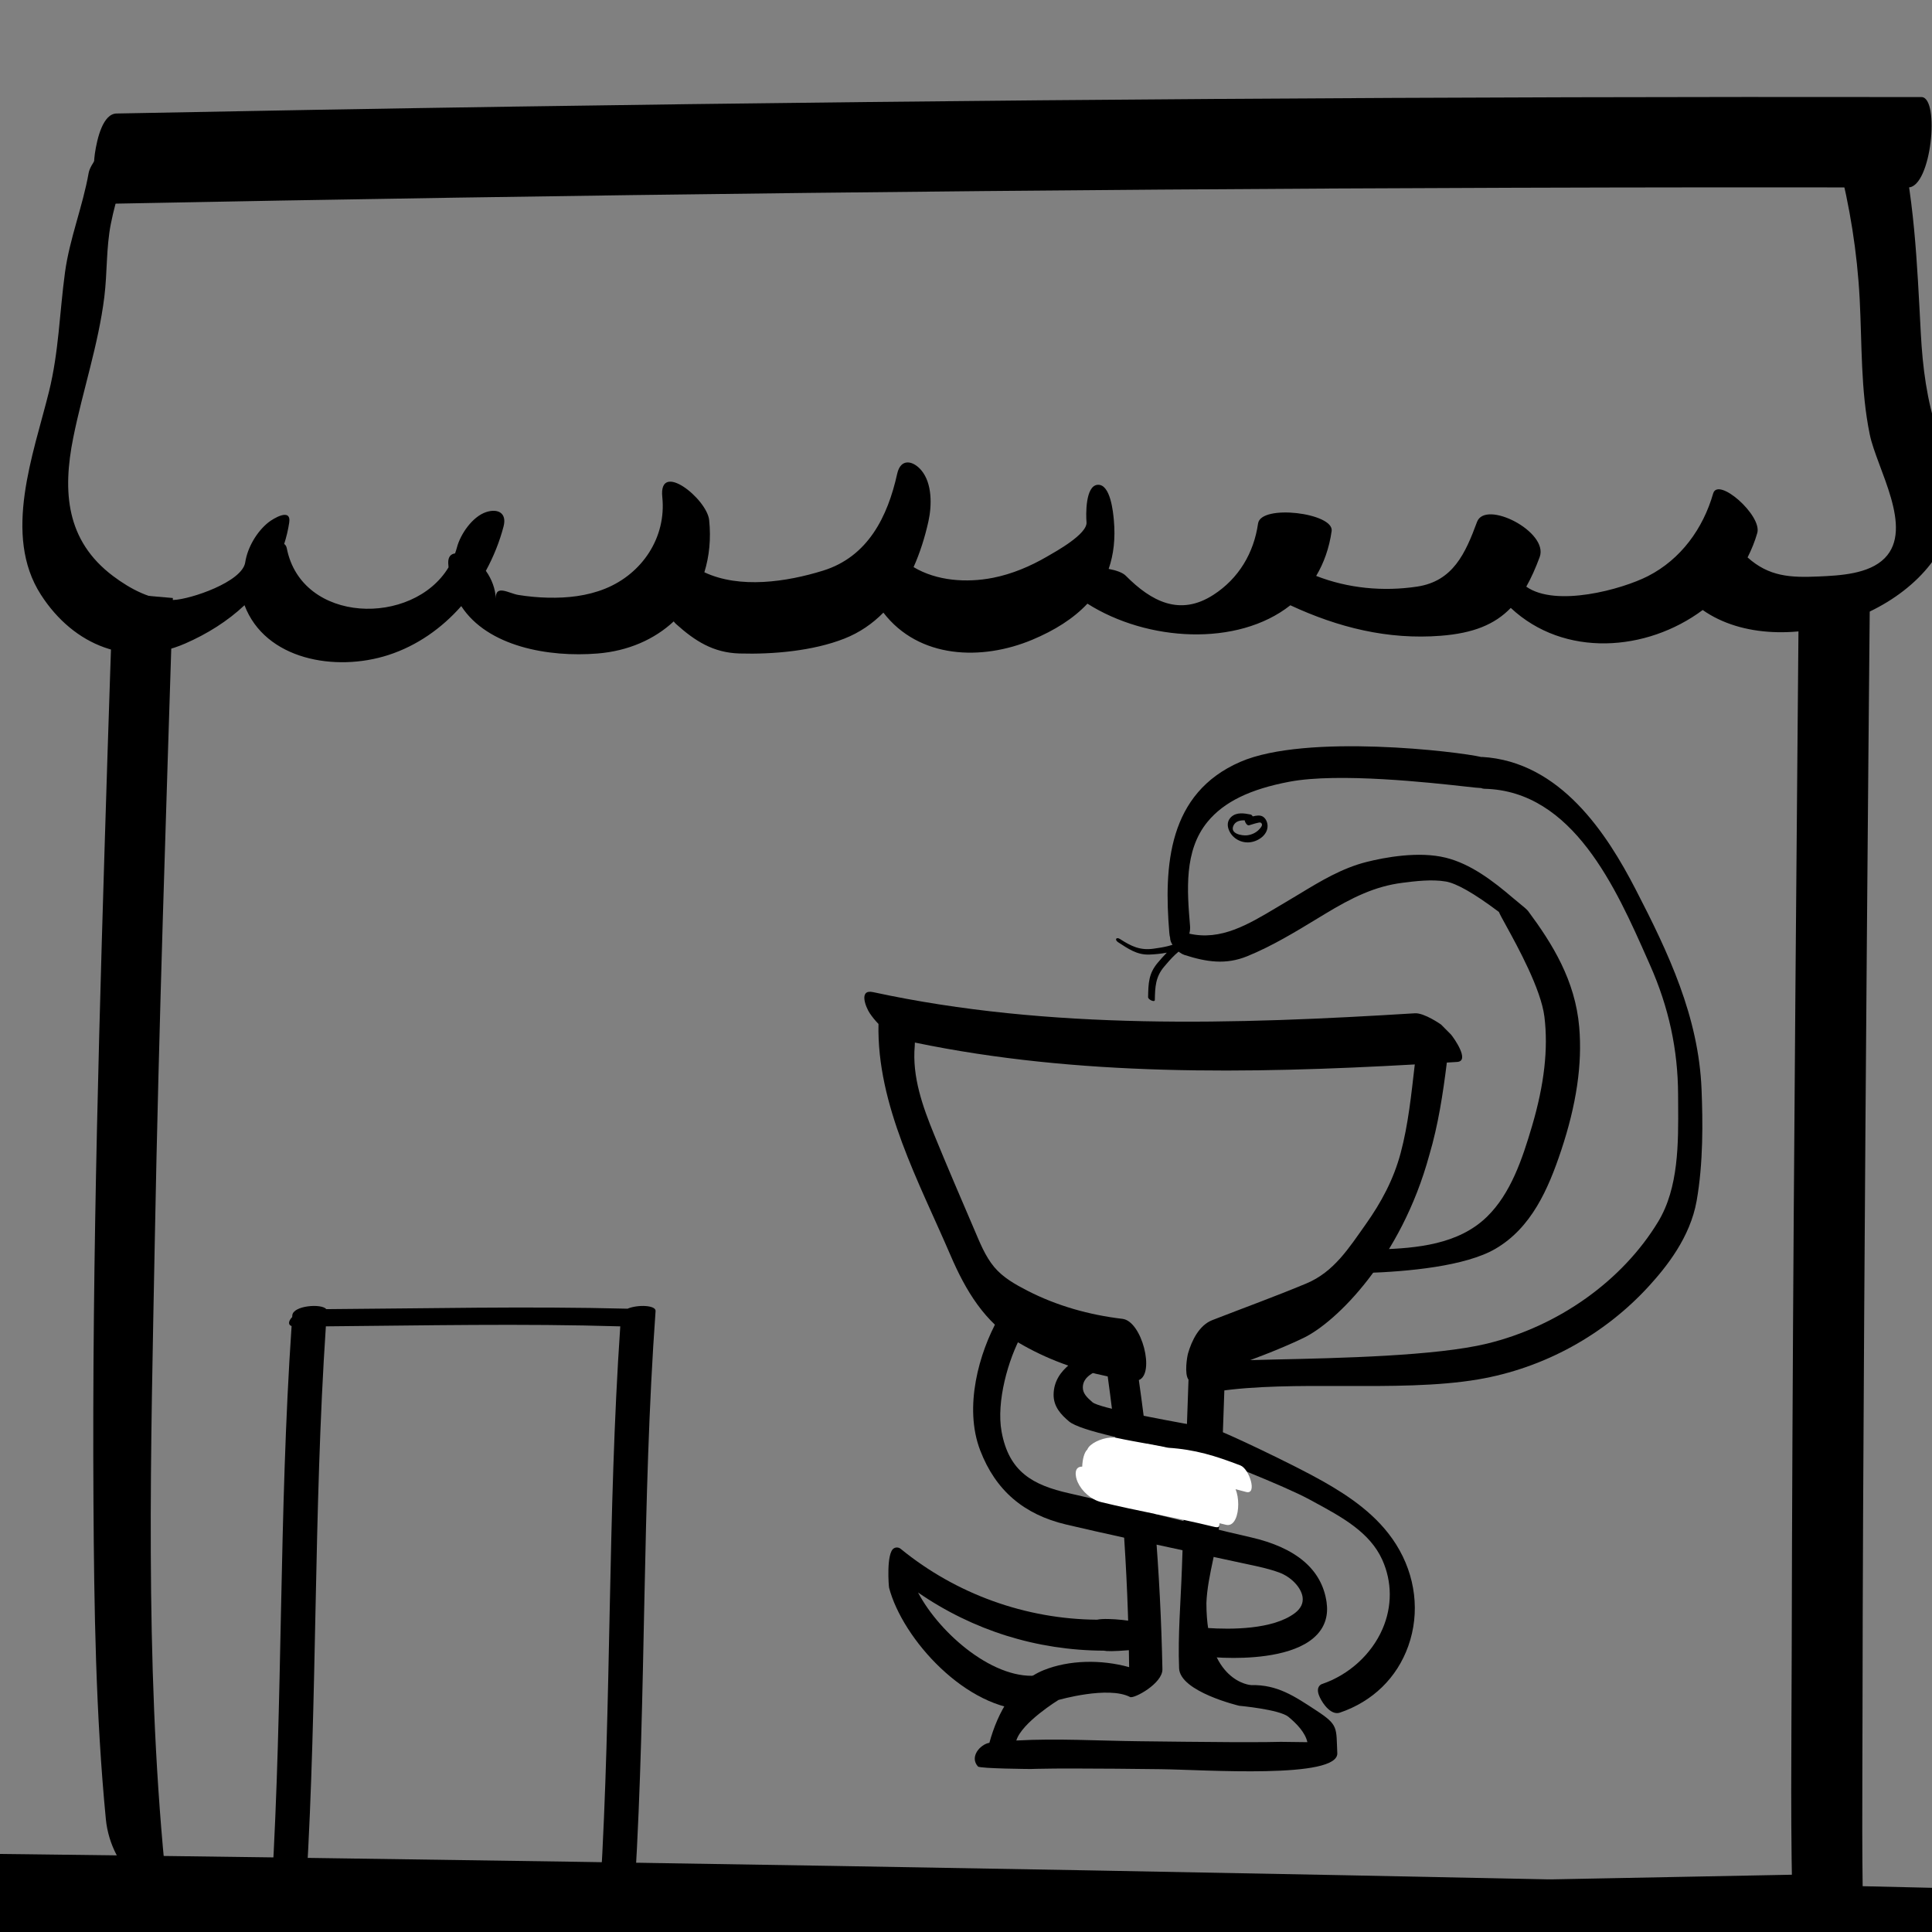 <?xml version="1.0" encoding="utf-8"?>
<!-- Generator: Adobe Illustrator 23.0.1, SVG Export Plug-In . SVG Version: 6.00 Build 0)  -->
<svg version="1.1" xmlns="http://www.w3.org/2000/svg" xmlns:xlink="http://www.w3.org/1999/xlink" x="0px" y="0px"
	 viewBox="0 0 566.93 566.93" enable-background="new 0 0 566.93 566.93" xml:space="preserve">
<rect x="0" y="0" width="566.93" height="566.93" fill="#808080" stroke="none"/>
<g id="Layer_2">
	<g>
		<g>
			<path d="M40.841,554.58c64.571,8.293,129.711,8.175,194.687,7.02c65.734-1.169,131.465-2.53,197.196-3.8
				c37.256-0.72,74.512-1.44,111.767-2.16c5.076-0.098-1.404-5.852-4.251-5.797c-65.863,1.273-131.726,2.546-197.589,3.819
				c-64.548,1.247-129.184,3.525-193.747,2.545c-36.87-0.559-73.763-2.473-110.355-7.173
				C32.647,548.277,37.525,554.154,40.841,554.58L40.841,554.58z"/>
		</g>
	</g>
	<path d="M527.875,169.959c-0.162,18.485-0.318,36.97-0.477,55.454c-0.744,86.649-1.461,173.306-1.636,259.962
		c-0.054,26.665-0.461,53.477,0.422,80.124c0.341,10.306,21.052,13.757,20.796,6c-0.75-22.644-0.464-45.414-0.44-68.075
		c0.041-39.379,0.253-78.757,0.497-118.134c0.445-71.779,1.033-143.556,1.704-215.331"/>
	<path d="M33.134,173.971c-0.546,15.846-1.096,31.688-1.591,47.522c-2.286,73.048-4.571,146.217-4.117,219.36
		c0.192,30.984,0.655,62.25,3.636,92.975c0.725,7.467,4.464,14.188,8.96,17.774c2.653,2.115,9.043,3.813,8.309-3.75
		c-5.885-60.65-4.036-123.394-2.896-184.415c1.171-62.686,3.318-125.316,5.291-187.956"/>
	<path d="M184.138,384.028c-29.462-0.761-58.931-0.06-88.398,0.13c-1.338-1.711-9.757-1.069-9.966,1.832
		c-0.012,0.166-0.021,0.332-0.033,0.498c-0.046,0.048-0.104,0.089-0.148,0.139c-0.927,1.052-1.133,2.126-0.027,2.498
		c-3.763,54.899-2.522,109.974-5.834,164.892c-0.145,2.399,9.956,1.886,10.147-1.278c3.285-54.465,2.093-109.085,5.744-163.534
		c28.797-0.244,57.597-0.861,86.389,0.004c-3.756,54.871-2.518,109.918-5.829,164.808c-0.145,2.399,9.956,1.886,10.147-1.278
		c3.375-55.963,2.009-112.09,6.042-168.026C192.497,382.976,187.113,382.766,184.138,384.028z"/>
	<path d="M425.777,303.572c-0.199-0.23-2.916-2.931-2.916-2.931s-4.92-3.472-7.657-3.302c-52.666,3.262-107.141,5.011-159.018-6.208
		c-4.302-0.93-2.125,4.46-0.975,6.175c0.721,1.076,1.593,2.156,2.575,3.167c-0.522,23.774,11.952,46.496,21.098,67.806
		c4.45,10.37,10.04,19.825,19.999,25.712c8.031,4.748,16.992,8.033,26.165,9.909c3.928,28.262,5.965,56.783,6.288,85.312
		c-8.149-2.281-17.628-2.13-25.093,0.89c-8.651,3.5-13.476,12.428-15.914,21.309c-2.654,0.441-5.931,4.097-3.353,6.952
		c0.566,0.627,15.384,0.737,15.426,0.736c0.656-0.013,1.313-0.038,1.969-0.053c3.42-0.079,6.841-0.091,10.261-0.092
		c8.669-0.003,17.338,0.102,26.006,0.2c12.615,0.143,52.488,3.002,51.776-4.822c-0.342-7.376,0.382-8.115-6.045-12.327
		c-6.614-4.335-11.545-7.687-19.202-7.527c-0.225,0.005-13.157-0.83-13.157-24.062c0.293-8.363,3.691-17.437,3.984-25.801
		c0.499-14.253,0.998-28.505,1.497-42.758c7.768-2.856,15.602-5.694,22.998-9.242c9.59-4.599,28.614-23.231,36.906-53.587
		c2.633-8.885,4.032-18.047,5.169-27.226c1.005-0.061,2.011-0.122,3.015-0.184C431.465,311.379,426.58,304.503,425.777,303.572z
		 M415.133,312.57c-1.004,8.62-1.878,17.389-4.126,25.793c-2.074,7.75-5.668,14.454-10.297,20.975
		c-4.922,6.933-9.288,13.911-17.389,17.294c-9.096,3.798-18.395,7.17-27.581,10.748c-3.86,1.503-6.036,5.995-7.123,9.774
		c-0.266,0.926-1.134,6.037,0.142,7.699c-0.647,18.484-1.294,36.967-1.941,55.451c-0.34,9.699-1.205,19.547-0.822,29.248
		c0.272,6.887,17.628,10.991,17.628,10.991s11.843,1.079,14.45,3.242c2.517,2.089,4.913,4.597,5.571,7.443
		c-0.354,0.012-7.437-0.106-7.791-0.097c-1.381,0.036-2.762,0.056-4.143,0.07c-3.648,0.038-7.297,0.03-10.946,0.012
		c-8.838-0.044-17.676-0.161-26.513-0.26c-11.858-0.132-24.071-0.871-36.022-0.215c1.632-5.298,12.364-11.892,12.364-11.892
		s14.565-4.206,21.016-0.869c1.142,0.591,9.575-3.984,9.492-8.143c-0.563-28.413-2.921-56.721-6.915-84.862
		c4.788-1.877,0.907-17.286-4.799-17.963c-9.729-1.154-19.216-3.792-27.946-8.287c-3.508-1.806-7.106-3.827-9.675-6.891
		c-2.695-3.214-4.278-7.313-5.914-11.125c-3.958-9.223-7.929-18.453-11.726-27.743c-3.372-8.252-6.504-16.987-5.701-26.037
		c0.029-0.324,0.029-0.661,0.039-0.994c47.849,9.943,97.951,9.158,146.701,6.421C415.155,312.424,415.141,312.501,415.133,312.57z"
		/>
	<g>
		<path d="M499.311,319.753c-0.841-21.343-9.651-40.019-19.389-58.857c-8.283-16.024-21.972-37.479-45.12-38.788l-0.004,0.054
			c-6.769-1.624-51.537-6.973-70.825,1.394c-21.272,9.226-22.476,30.548-20.848,50.189c0.045,0.544,0.125,1.03,0.24,1.452
			c-0.023,1.953,2.409,4.449,4.187,5.019c6.499,2.084,12.118,2.947,18.422,0.386c7.248-2.947,14.12-7.124,20.765-11.164l1.961-1.19
			c8.132-4.925,14.79-8.182,22.836-9.199c3.808-0.482,8.546-1.079,12.715-0.378c3.133,0.528,8.268,3.451,15.26,8.688
			c0.132,0.098,0.242,0.18,0.335,0.25c0.284,0.702,0.91,1.841,2.101,4.006c3.328,6.051,10.253,18.643,11.248,26.738
			c1.153,9.376-0.031,19.852-3.617,32.026c-2.879,9.773-6.273,19.883-13.25,26.677c-8.38,8.16-20.652,9.221-31.496,9.576
			c-4.056,0.132-6.804,2.637-6.733,4.802c0.035,1.059,0.844,2.2,2.495,2.121c12.585-0.409,29.432-1.975,38.229-7.107
			c10.548-6.155,15.497-17.487,19.274-28.815c4.503-13.509,6.242-25.354,5.315-36.212c-1.173-13.752-7.884-24.483-14.961-34.03
			c-0.371-0.501-1.23-1.221-2.965-2.634c-0.525-0.427-1.029-0.837-1.41-1.164c-5.984-5.121-12.532-10.109-19.862-11.914
			c-7.974-1.964-17.924-0.068-23.144,1.238c-7.242,1.811-13.552,5.634-19.655,9.332c-1.348,0.817-2.698,1.635-4.059,2.432
			c-0.907,0.532-1.814,1.073-2.722,1.615c-8.41,5.022-16.375,9.783-25.638,7.68c0.198-0.741,0.273-1.518,0.212-2.267
			c-0.859-10.354-1.833-22.09,5.142-30.567c4.8-5.833,12.45-9.571,24.075-11.762c14.403-2.715,41.467,0.297,51.655,1.431
			c2.388,0.266,3.741,0.416,4.551,0.44c0.319,0.134,0.63,0.203,0.941,0.21c25.994,0.576,38.644,29.182,47.88,50.07l0.761,1.721
			c5.475,12.356,8.16,24.766,8.207,37.937l0.016,2.711c0.078,11.555,0.167,24.651-5.874,34.616
			c-10.49,17.308-29.264,30.677-50.218,35.763c-14.952,3.629-43.291,4.245-62.044,4.652c-17.348,0.377-18.604,0.536-19.396,1.474
			l-0.439,0.566l0.094,0.635c0.043,0.291-0.021,1.016-0.072,1.599c-0.154,1.748-0.313,3.556,0.749,4.553
			c0.402,0.377,0.921,0.576,1.489,0.576c0.127,0,0.256-0.01,0.387-0.03c11.049-1.678,24.244-1.639,37.004-1.596
			c13.658,0.045,27.789,0.089,39.686-1.942c19.19-3.274,36.998-13.027,50.143-27.463c5.065-5.563,12.02-14.198,13.917-24.916
			C499.844,341.189,499.677,329.065,499.311,319.753z"/>
		<path d="M389.272,470.129c-1.384-9.569-8.882-15.97-22.283-19.029c-8.634-1.97-17.252-4.129-25.586-6.217
			c-8.99-2.253-18.286-4.582-27.627-6.68c-10.667-2.396-17.712-6.261-19.871-18.108c-1.591-8.728,1.917-21.249,6.026-28.599
			c0.255-0.456,0.572-1.403-0.161-2.634c-0.84-1.41-3.087-2.968-4.859-2.968c-0.014,0-0.028,0-0.041,0
			c-0.881,0.012-1.611,0.42-2.002,1.121c-5.486,9.811-10.148,25.808-5.233,38.601c4.493,11.691,12.743,18.805,25.222,21.745
			c11.371,2.68,22.989,5.162,34.224,7.562c5.633,1.204,11.266,2.408,16.89,3.638c0.689,0.151,1.38,0.298,2.072,0.444
			c3.101,0.658,6.308,1.337,9.284,2.422c3.511,1.279,6.477,4.369,6.9,7.188c0.27,1.802-0.495,3.398-2.276,4.744
			c-6.439,4.867-18.82,4.826-25.632,4.363c-0.921-0.056-1.943,0.521-2.039,1.944c-0.134,1.981,1.909,6.5,4.408,6.67
			c1.202,0.081,3.061,0.172,5.295,0.172c7.456,0,19.102-1.022,24.529-6.881C388.884,477.065,389.814,473.869,389.272,470.129z"/>
		<path d="M388.187,434.663c-8.695-4.938-29.757-14.886-31.617-15.251c-1.718-0.338-4.082-0.771-6.791-1.268
			c-8.855-1.624-27.278-5.003-29.194-6.66c-1.621-1.402-2.861-2.615-2.839-4.376c0.037-3.149,3.235-4.596,6.793-5.916
			c2.142-0.796,4.102-3.149,3.419-4.988c-0.248-0.67-1.159-2.102-4.232-0.96c-6.705,2.491-14.419,6.323-14.555,13.914
			c-0.065,3.59,2.152,5.953,4.558,7.97c3.258,2.734,19.24,5.941,35.331,8.991c1.688,0.32,3.159,0.599,4.318,0.827
			c1.711,0.584,23.419,8.999,30.884,13.073l1.501,0.816c7.966,4.32,16.202,8.788,19.838,16.846c2.928,6.49,2.957,13.713,0.08,20.338
			c-3.227,7.43-9.855,13.463-17.729,16.138c-0.307,0.104-1.792,0.745-0.974,3.149c0.595,1.75,2.863,5.39,5.368,5.39
			c0.274,0,0.551-0.044,0.829-0.138c9.626-3.27,16.756-10.212,20.077-19.55c3.475-9.772,2.182-20.622-3.55-29.767
			C404.25,444.542,395.767,438.969,388.187,434.663z"/>
		<path d="M335.535,476.527c-1.297-0.75-10.481-1.933-13.614-1.238c-20.93-0.15-41.378-7.522-57.583-20.765
			c-0.62-0.507-1.435-0.566-2.077-0.153c-2.228,1.432-1.473,11.132-1.367,11.538c3.968,15.106,22.762,35.856,41.055,35.855
			c1.22,0,2.437-0.092,3.648-0.284c0.761-0.121,1.818-0.654,2.527-2.504c0.657-1.715,0.989-4.864-0.333-6.494
			c-0.606-0.747-1.496-1.088-2.448-0.939c-13.168,2.095-29.55-12.074-35.948-24.234c16.121,11.112,34.854,16.994,54.504,17.067
			c0.833,0.185,2.698,0.239,7.448-0.148c7.208-0.586,7.936-1.208,8.286-1.509c0.6-0.514,0.734-1.358,0.319-2.008
			C338.89,479.044,337.32,477.558,335.535,476.527z"/>
	</g>
	<path d="M-83.791,570.505c100.548,1.057,201.094,2.407,301.634,4.053s201.076,3.589,301.605,5.827
		c56.589,1.26,113.176,2.614,169.761,4.06c9.982,0.255,15.048-27.141,6.987-27.347c-100.521-2.569-201.05-4.846-301.584-6.825
		s-201.075-3.663-301.619-5.052c-56.598-0.781-113.197-1.468-169.797-2.063c-5.805-0.061-8.681,7.292-9.894,12.038
		C-87.351,557.751-89.253,570.447-83.791,570.505L-83.791,570.505z"/>
	<path d="M30.326,59.825c68.865-1.356,137.737-2.431,206.615-3.219c68.879-0.788,137.764-1.291,206.655-1.509
		c38.779-0.123,77.561-0.154,116.343-0.097c6.842,0.01,9.398-26.509,3.874-26.518c-68.896-0.101-137.788,0.079-206.673,0.546
		c-68.886,0.467-137.766,1.219-206.638,2.256c-38.769,0.584-77.537,1.259-116.301,2.022c-3.976,0.078-5.7,7.232-6.372,11.834
		C27.466,47.619,26.586,59.899,30.326,59.825L30.326,59.825z"/>
	<path fill="#FFFFFF" d="M363.999,430.024c-7.449-2.852-13.226-4.673-21.302-5.199c-1.408-0.372-7.754-1.483-7.754-1.483
		s-4.8-0.853-7.252-1.4c-2.254-0.503-5.863,0.567-7.7,2.17c-0.453,0.396-0.764,0.826-0.936,1.254
		c-0.894,0.815-1.404,2.826-1.49,5.006c-2.525-0.053-2.071,2.912-1.322,4.561c1.217,2.681,3.919,5.12,6.888,5.846
		c10.812,2.645,22.024,4.537,32.836,7.182c1.668,0.408,1.837,0.209,1.899-0.982c0.605,0.147,1.21,0.294,1.814,0.441
		c1.189,0.321,2.078-0.271,2.682-1.345c0.034-0.059,0.064-0.124,0.096-0.186c0.031-0.06,0.063-0.117,0.092-0.18
		c1.079-2.283,1.045-6.236,0.018-8.721c1.031,0.272,2.062,0.545,3.094,0.817C369.031,438.695,366.605,431.022,363.999,430.024z"/>
	<path d="M347.725,276.256c-0.411-0.273-0.915-0.431-1.183-0.242c-2.185,1.543-5.382,1.986-7.984,2.363
		c-4.01,0.58-6.623-0.712-9.9-2.826c-1.114-0.719-1.671,0.218-0.559,0.935c2.936,1.893,5.497,3.744,9.134,3.623
		c1.554-0.052,3.367-0.215,5.154-0.557c-0.982,0.993-1.883,2.042-2.663,2.964c-2.694,3.183-2.741,6.054-2.824,10.078
		c-0.015,0.736,1.959,1.636,1.975,0.845c0.078-3.797,0.168-6.747,2.743-9.789c1.878-2.219,4.317-5.087,7.139-6.116
		C349.254,277.353,348.453,276.538,347.725,276.256z"/>
	<path d="M370.578,239.626c-0.787-0.482-1.893-0.334-2.958-0.061c-0.182-0.278-0.397-0.502-0.619-0.546
		c-1.895-0.378-4.079-0.744-5.659,0.657c-1.007,0.894-1.284,2.16-0.895,3.434c0.815,2.669,3.526,4.332,6.26,4.059
		c2.434-0.244,5.265-2.092,5.251-4.799C371.954,241.364,371.476,240.176,370.578,239.626z M369.575,243.293
		c-0.918,1.044-2.298,1.68-3.666,1.827c-1.376,0.148-5.192-0.422-3.911-2.95c0.611-1.205,1.921-1.488,3.25-1.449
		c0.102,0.634,0.698,1.593,1.255,1.462c0.53-0.125,3.065-1.033,3.442-0.793C370.808,241.94,369.987,242.824,369.575,243.293z"/>
</g>
<g id="Layer_3">
	<path d="M996.28,318.056c-7.313,0.036-14.625,0.073-21.938,0.109c-14.958,0.075-29.915,0.149-44.873,0.224
		c-29.583,0.148-59.166,0.295-88.749,0.443c-1.869,0.009-4.726,0.794-5.951,2.318c-0.435,0.54-1.799,2.752-1.835,3.38
		c-1.214,21.224,22.94,41.71,30.227,47.024s23.936,9.727,36.129,11.074c0.371,0.041,0.744,0.077,1.116,0.117
		c1.528,0.197,3.074,0.351,4.642,0.455c3.599,0.321,7.224,0.575,10.864,0.747c9.364,0.602,22.311,0.792,38.287-0.953
		s28.001-7.172,39.428-17.364c12.759-11.381,17.629-29.737,24.022-45.047C1018.272,319.087,1002.477,318.025,996.28,318.056z
		 M986.947,362.744c-10.008,10.532-36.981,14.778-37.997,14.916c-11.919,1.626-24.212,0.324-36.147-0.469
		c-12.585-0.836-23.623-4.696-35.415-8.887c-17.192-8.06-35.257-28.066-35.395-44.851c26.813-0.134,53.626-0.267,80.439-0.401
		c14.293-0.071,28.586-0.143,42.879-0.214c7.313-0.036,14.625-0.073,21.938-0.109c6.98-0.035,14.834-1.063,21.546,1.135
		c-2.85,6.828-5.693,13.66-8.553,20.484C997.417,351.084,992.047,357.377,986.947,362.744z"/>
	<path d="M977.801,393.258c-1.292-1.396-1.467-5.521-2.045-7.324c-0.948-2.955-2.682-5.408-4.121-8.123
		c-0.73-1.377-3.006-3.921-4.828-3.383c-1.973,0.582-0.877,3.154-0.256,4.325c0.839,1.583,1.966,3.044,2.642,4.705
		c0.681,1.673,0.934,3.518,1.416,5.253c0.433,1.559,0.983,2.977,1.662,4.314c-0.319-0.033-0.628-0.051-0.92-0.053
		c-17.016-0.11-34.033-0.22-51.049-0.291c-8.148-0.034-16.38-0.374-24.511,0.259c-8.026,0.625-15.226,1.093-23.279-0.186
		c1.793-4.338,5.069-11.33,6.937-15.636c1.237-2.853-6.292-6.263-8.109-2.071c-2.259,5.211-4.464,10.444-6.615,15.7
		c-0.969,2.368-0.415,6.591,4.717,7.679c5.132,1.088,89.932,0.616,107.603,0.73C980.03,398.702,978.827,394.366,977.801,393.258z"/>
	<path d="M1009.49,293.521c-3.491-4.009-7.19-7.84-10.903-11.642c-5.039-5.161-13.326-16.641-21.398-14.612
		c-4.904,1.232-8.602,5.431-9.283,10.45c-0.659,4.857,1.605,8.946,5.091,11.816c-9.886,10.06-19.919,19.972-30.1,29.734
		c-1.713,1.642,1.331,2.389,2.445,2.44c2.285,0.106,5.003-0.706,6.675-2.309c9.309-8.926,18.479-17.993,27.541-27.169
		c2.892-0.947,6.672-4.564,4.825-5.373c-4.479-1.962-8.373-5.531-8.684-10.699c-0.056-0.934,0.24-1.804,0.365-2.671
		c0.641,0.588,2.777,1.491,3.269,1.847c1.152,0.835,2.177,1.84,3.199,2.823c3.591,3.453,7.048,7.073,10.509,10.656
		c4.135,4.282,8.512,8.572,12.023,13.397c1.335,1.835,1.714,3.424,2.435,5.477c-0.243,0.002-0.487,0.004-0.73,0.006
		c-1.163-0.13-2.419-0.55-3.457-1.094c-3.801-1.994-5.151-6.425-8.523-8.962c-1.996-1.501-9.194,3.683-6.818,5.47
		c0.657,0.494,1.218,1.067,1.728,1.683c-5.052,5.165-9.977,10.401-15.197,15.404c-1.711,1.64,1.329,2.393,2.445,2.44
		c2.29,0.097,4.998-0.702,6.675-2.309c3.48-3.335,6.827-6.775,10.169-10.228c0.122,0.117,0.233,0.242,0.361,0.353
		c2.354,2.034,5.372,3.043,8.467,3.043c4.577,0.001,10.992-2.817,12.477-7.575C1016.574,301.185,1012.331,296.785,1009.49,293.521z"
		/>
	<path d="M1103.931,151.183c-3.753-6.559-9.422-13.375-17.343-14.221c-3.547-0.379-7.257-0.069-10.813-0.012
		c-5.707,0.092-11.414,0.223-17.12,0.361c-0.054-2.5-0.11-4.999-0.157-7.499c-0.086-4.605-0.411-9.323-0.057-13.923
		c0.594-7.711-5.954-16.827-11.809-21.245c-4.101-3.095-12.109-6.64-12.729,1.419c-0.854,11.089,0.227,22.585,0.501,33.681
		c0.067,2.724,0.138,5.447,0.208,8.171c-9.898,0.255-19.796,0.502-29.695,0.687c-4.605,0.086-9.323,0.411-13.923,0.057
		c-2.691-0.207-3.892,3.155-4.032,5.122c-0.246,3.456,1.513,7.843,3.163,10.728c3.656,6.39,9.472,13.615,17.343,14.221
		c9.173,0.706,18.624,0.089,27.898-0.3c0.074,3.348,0.146,6.696,0.206,10.044c0.078,4.329,0.49,8.865,0.029,13.184
		c-0.364,3.412,1.62,7.887,3.163,10.728c2.043,3.761,5.195,7.913,8.646,10.517c4.268,3.221,11.88,6.541,12.729-1.419
		c0.379-3.547,0.069-7.257,0.012-10.813c-0.117-7.282-0.295-14.564-0.473-21.845c-0.09-3.688-0.185-7.375-0.28-11.063
		c10.16-0.263,20.32-0.518,30.481-0.702c4.329-0.078,8.865-0.489,13.184-0.029c2.683,0.286,3.897-3.23,4.032-5.122
		C1107.34,158.454,1105.582,154.067,1103.931,151.183z"/>
	<path d="M568.568,126.844c-3.155-9.353-4.379-19.028-4.911-28.854c-1.13-20.861-1.82-40.967-7.095-61.339
		c-1.987-7.675-18.956,3.74-17.18,10.597c3.437,13.276,5.599,26.706,6.321,40.404c0.701,13.296,0.266,26.733,2.962,39.843
		c2.049,9.962,13.076,27.51,4.382,36.296c-4.64,4.689-13.16,5.092-19.353,5.371c-8.298,0.374-14.59,0.058-20.884-5.593
		c1.153-2.271,2.126-4.654,2.846-7.165c1.474-5.143-11.515-16.594-12.948-11.592c-2.944,10.274-9.458,19.302-19.132,24.246
		c-7.625,3.897-27.026,9.228-35.704,3.091c1.425-2.517,2.715-5.383,3.933-8.681c2.743-7.423-15.943-16.926-18.389-10.305
		c-3.411,9.231-7.027,17.387-17.589,18.973c-9.923,1.491-20.253,0.524-29.609-3.139c2.225-3.728,3.815-8.084,4.542-13.153
		c0.763-5.32-20.77-7.978-21.594-2.231c-1.244,8.677-5.669,16.138-13.108,20.943c-9.829,6.348-18.2,1.96-25.72-5.622
		c-0.901-0.909-2.769-1.574-5.01-1.992c1.445-4.164,2.01-8.886,1.525-14.273c-0.212-2.358-0.991-10.667-4.755-10.406
		c-3.655,0.254-3.453,8.935-3.27,10.963c0.315,3.506-9.095,8.653-11.537,10.074c-4.933,2.871-10.289,5.148-15.909,6.255
		c-7.749,1.527-16.523,0.92-23.303-3.139c1.928-4.306,3.351-8.882,4.36-13.44c1.012-4.572,1.15-11.051-2.048-14.919
		c-2.35-2.842-6.073-3.769-7.124,0.978c-2.789,12.598-8.587,24.33-21.748,28.416c-10.745,3.335-24.481,5.357-34.832,0.482
		c1.442-4.671,1.976-9.823,1.408-15.304c-0.648-6.251-14.879-17.643-13.752-6.775c1.228,11.851-5.895,22.503-16.766,26.89
		c-5.348,2.158-11.077,2.774-16.812,2.641c-2.914-0.067-5.79-0.341-8.669-0.8c-2.704-0.431-6.779-3.237-6.605,1.067
		c-0.113-2.804-1.193-5.74-2.923-8.146c2.25-4.127,4.014-8.514,5.195-13.022c1.046-3.994-1.725-5.324-5.101-4.218
		c-4.022,1.318-7.554,6.461-8.579,10.374c-0.158,0.601-0.35,1.179-0.551,1.751c-1.204,0.174-2.083,0.955-2.006,2.874
		c0.017,0.416,0.058,0.814,0.091,1.218c-10.512,17.41-43.135,16.629-47.472-5.628c-0.119-0.609-0.398-0.984-0.756-1.234
		c0.643-1.999,1.141-4.08,1.471-6.247c0.688-4.521-4.77-1.15-6.132-0.057c-3.414,2.737-6.114,7.381-6.771,11.698
		c-0.879,5.776-16.126,10.858-20.993,11.037c-6.404,0.236-12.806-3.266-17.792-7.017c-13.803-10.383-14.877-24.753-11.671-40.651
		c2.783-13.801,7.38-27.273,9.112-41.278c0.882-7.134,0.519-14.324,1.904-21.394c1.54-7.861,4.421-15.345,5.814-23.256
		c1.745-9.908-11.473,3.485-12.317,8.277c-1.742,9.891-5.603,19.282-6.952,29.251c-1.602,11.837-1.798,23.239-4.697,34.959
		C9.815,133.322,0.701,156.95,12,174.512c9.67,15.03,25.941,21.471,42.337,14.326c6.454-2.812,12.443-6.566,17.413-11.241
		c6.058,16.011,26.667,19.662,42.236,14.608c8.372-2.717,15.625-7.835,21.364-14.348c7.73,11.898,25.64,15.078,39.996,13.909
		c9.029-0.735,16.684-4.146,22.352-9.424c0.208,0.281,0.425,0.54,0.659,0.75c5.584,5.018,10.94,8.442,18.637,8.669
		c9.833,0.29,21.58-0.747,30.766-4.36c4.492-1.767,8.28-4.403,11.463-7.629c10.43,13.57,28.877,14.158,43.672,7.965
		c6.601-2.764,12.109-6.231,16.202-10.6c17.503,11.117,44.012,12.731,59.548,0.476c13.994,6.506,28.603,10.178,44.188,8.943
		c9.439-0.748,15.748-3.255,20.49-8.171c15.692,14.69,39.915,12.845,56.322,0.618c22.986,16.164,68.723,0.599,73.522-28.28
		C574.569,142.284,571.206,134.662,568.568,126.844z"/>
</g>
</svg>
